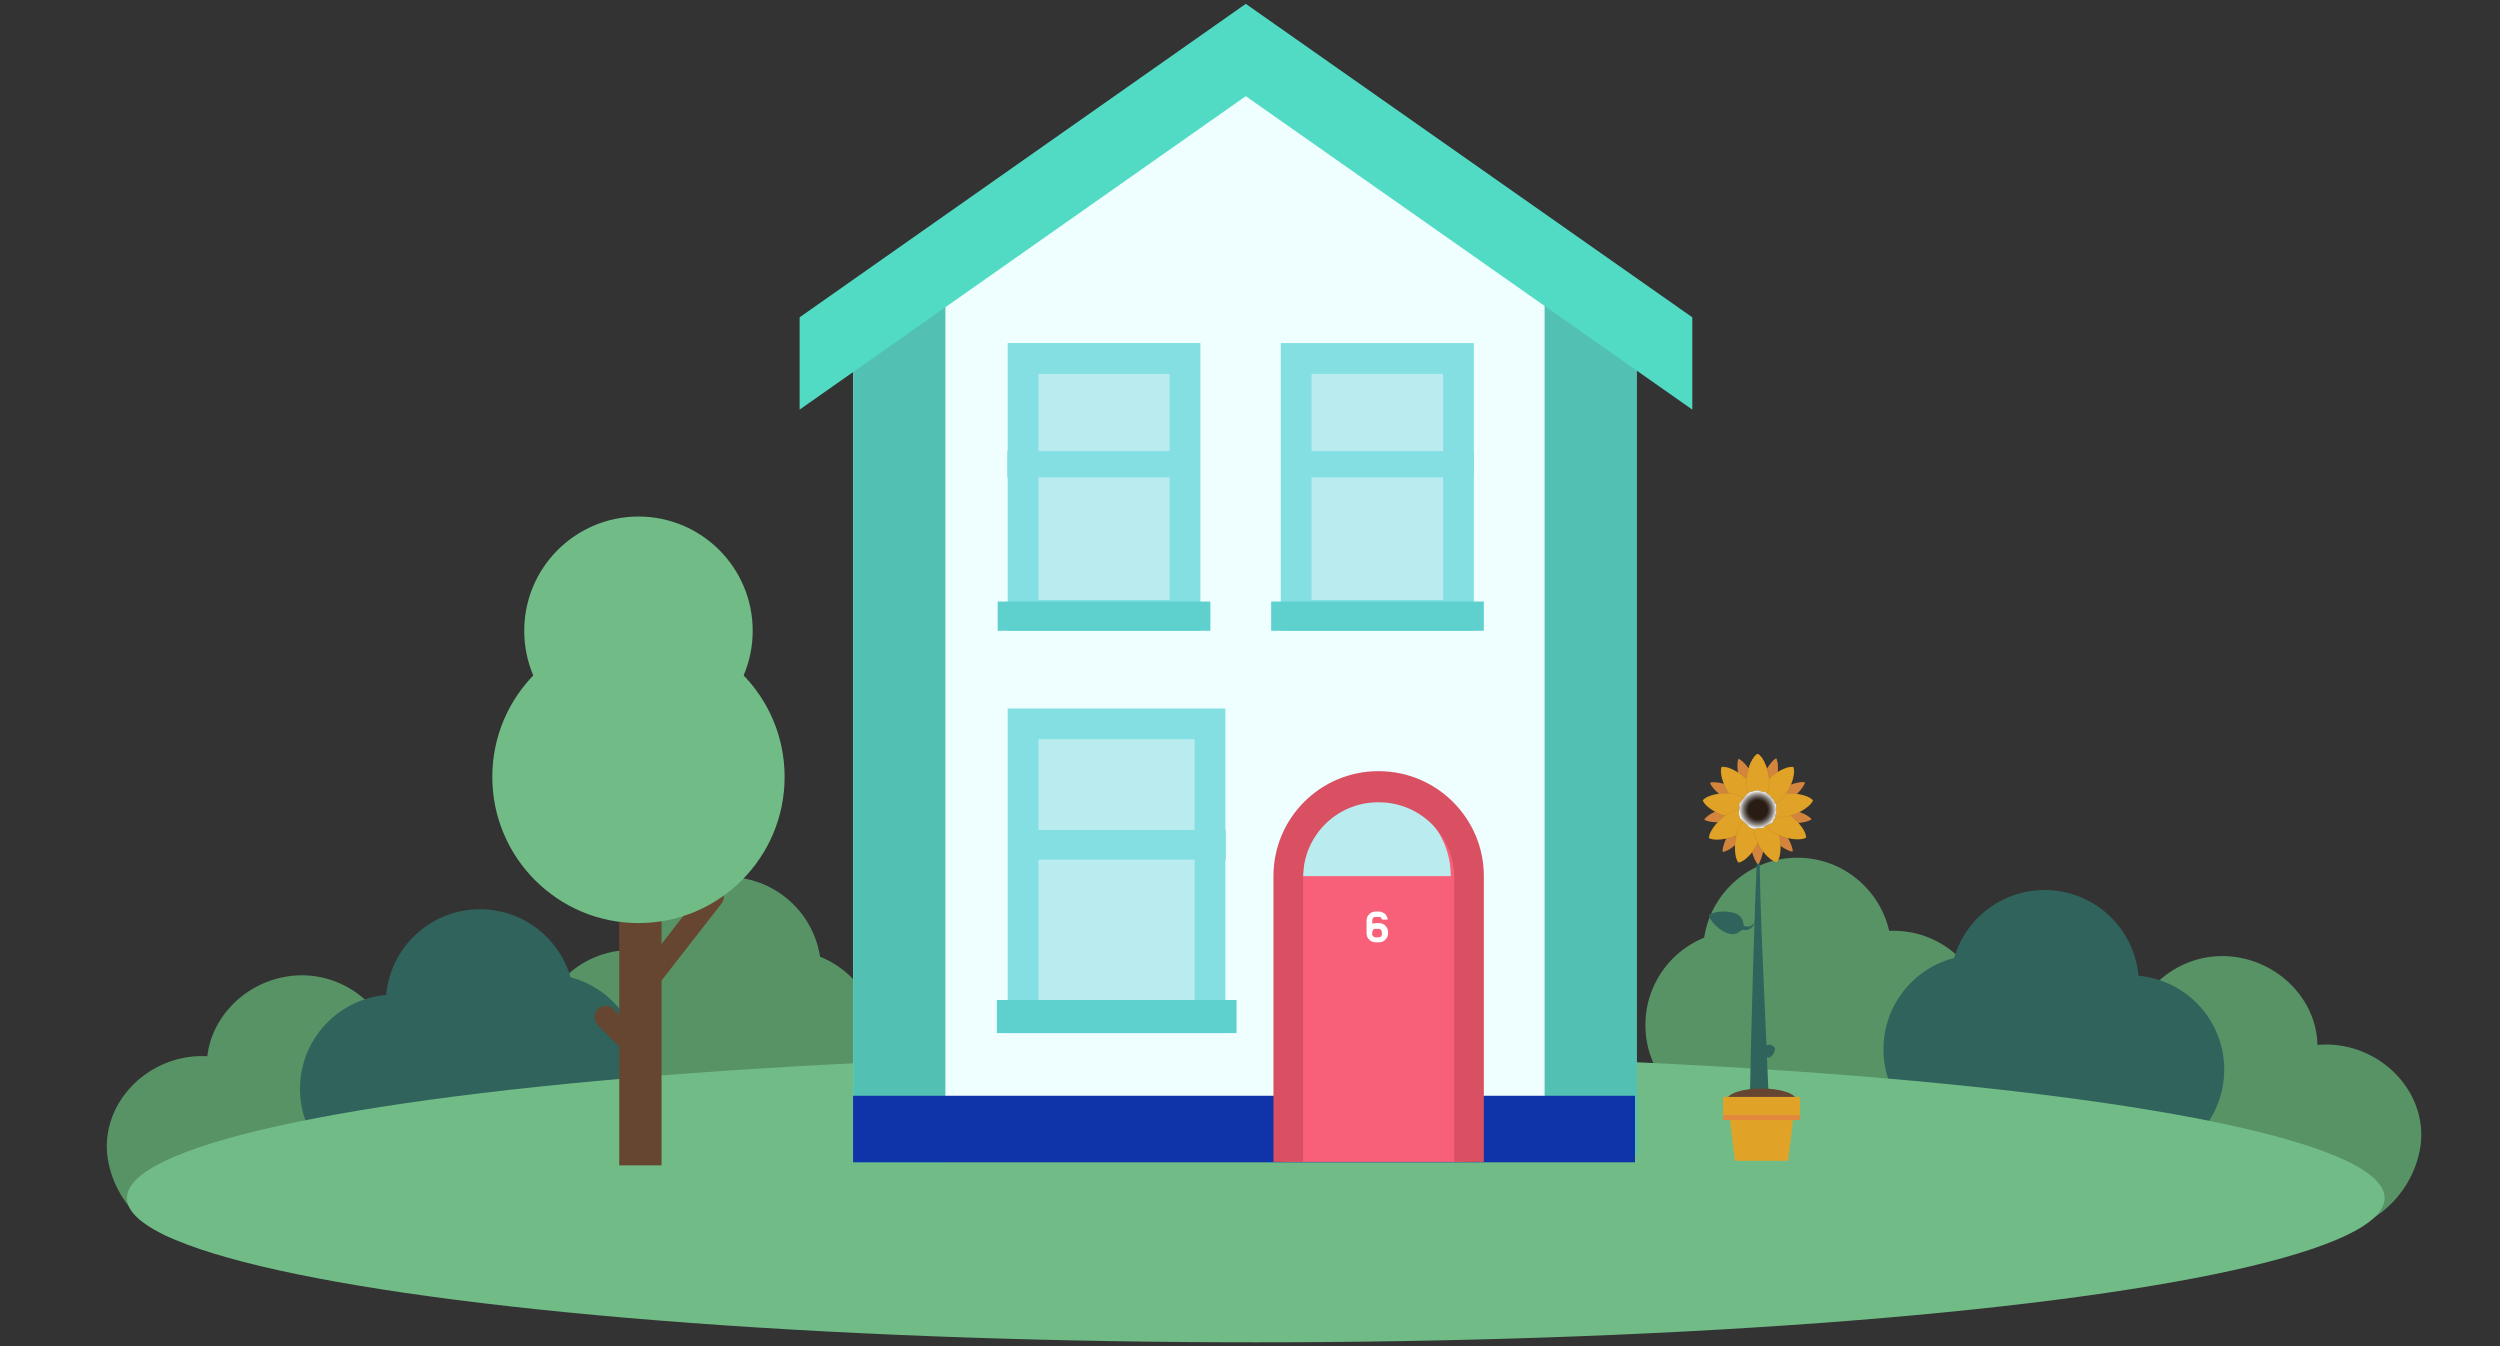 <?xml version="1.0" encoding="utf-8"?>
<!-- Generator: Adobe Illustrator 22.1.0, SVG Export Plug-In . SVG Version: 6.00 Build 0)  -->
<svg version="1.1" id="Layer_1" xmlns="http://www.w3.org/2000/svg" xmlns:xlink="http://www.w3.org/1999/xlink" x="0px" y="0px"
	 viewBox="0 0 650 350" style="enable-background:new 0 0 650 350;" xml:space="preserve">
<rect x="0" y="0" width="650" height="350" fill="#333333" stroke="none"/>
<style type="text/css">
	.st0{fill:#589366;}
	.st1{fill:#30635C;}
	.st2{fill:#71BC86;}
	.st3{fill:#EFFEFF;}
	.st4{fill:#52C1B3;}
	.st5{fill:#0F33A8;}
	.st6{fill:#52DBC4;}
	.st7{fill:#F76078;}
	.st8{fill:#B9EBEF;}
	.st9{fill:#83DFE2;}
	.st10{fill:#5ED1CE;}
	.st11{enable-background:new    ;}
	.st12{fill:#FFFFFF;}
	.st13{fill:#D85061;}
	.st14{fill:#664631;}
	.st15{fill:#E0A327;}
	.st16{fill:#E2883D;}
	.st17{fill:#D3843D;}
	.st18{fill:#E0A327;stroke:#000000;stroke-width:0.3;stroke-miterlimit:10;stroke-opacity:5.000000e-02;}
	.st19{fill:url(#SVGID_1_);}
</style>
<title>follow-on-dev</title>
<g>
	<g id="Layer_1_1_">
		<path class="st0" d="M76.8,295.8c1.7,13.4-7.6,25.7-21,27.5C44,325,31,316,28.2,302.3c-2.7-13.3,7.6-25.7,21-27.5
			C62.7,273,75,282.4,76.8,295.8z"/>
		<path class="st0" d="M102.8,274.8c1.7,13.4-7.6,25.7-21,27.5C70,304,57,295,54.2,281.3c-2.7-13.3,7.6-25.7,21-27.5
			C88.6,252,100.9,261.4,102.8,274.8C102.8,274.8,102.8,274.8,102.8,274.8z"/>
		<circle class="st0" cx="164.1" cy="271.5" r="24.5"/>
		<circle class="st0" cx="189" cy="252.5" r="24.5"/>
		<circle class="st0" cx="204.1" cy="271.5" r="24.5"/>
		<circle class="st1" cx="102.5" cy="283.1" r="24.5"/>
		<circle class="st1" cx="124.8" cy="260.9" r="24.5"/>
		<circle class="st1" cx="142.1" cy="277.8" r="24.5"/>
		<path class="st0" d="M580.6,292.8c-1.8,13.4,7.6,25.7,21,27.5c11.7,1.7,24.7-7.3,27.5-21c2.7-13.3-7.6-25.7-21-27.5
			C594.7,270,582.4,279.4,580.6,292.8z"/>
		<path class="st0" d="M553.6,269.8c-1.8,13.4,7.6,25.7,21,27.5c11.7,1.7,24.7-7.3,27.5-21c2.7-13.3-7.6-25.7-21-27.5
			C567.7,247,555.4,256.4,553.6,269.8z"/>
		<circle class="st0" cx="492.3" cy="266.5" r="24.5"/>
		<circle class="st0" cx="467.3" cy="247.5" r="24.5"/>
		<circle class="st0" cx="452.3" cy="266.5" r="24.5"/>
		<circle class="st1" cx="553.8" cy="278.1" r="24.5"/>
		<circle class="st1" cx="531.6" cy="255.9" r="24.5"/>
		<circle class="st1" cx="514.2" cy="272.8" r="24.5"/>
		<ellipse id="_Ellipse_" class="st2" cx="326.5" cy="311.5" rx="293.5" ry="37.5"/>
		<polygon class="st3" points="425.1,302.1 221.8,302.1 221.8,92.1 323.4,15.4 425.1,92.1 		"/>
		<rect x="221.8" y="73.9" class="st4" width="24" height="228.3"/>
		<rect x="401.6" y="73.9" class="st4" width="24" height="226.3"/>
		<rect x="221.8" y="284.9" class="st5" width="203.3" height="17.3"/>
		<polygon class="st6" points="440,82.5 440,106.5 323.9,25 207.9,106.5 207.9,82.5 323.9,1 		"/>
		<path class="st7" d="M334,302.1v-74.3c0-13,10.5-23.5,23.5-23.5s23.5,10.5,23.5,23.5v74.3L334,302.1z"/>
		<path class="st8" d="M338.8,227.8c0-11.4,8.6-20.6,19.2-20.6l0,0c10.6,0,19.2,9.2,19.2,20.6"/>
		<rect x="266.1" y="188.2" class="st8" width="48.6" height="76.4"/>
		<path class="st9" d="M310.6,192.2v68.4h-40.6v-68.4H310.6 M318.6,184.2h-56.6v84.4h56.6V184.2z"/>
		<rect x="259.2" y="260" class="st10" width="62.3" height="8.6"/>
		<rect x="262.1" y="215.8" class="st9" width="56.6" height="7.7"/>
		<rect x="337.1" y="93.2" class="st8" width="42.1" height="66.8"/>
		<path class="st9" d="M375.2,97.2V156h-34.2V97.2H375.2 M383.2,89.2h-50.2V164h50.2V89.2z"/>
		<rect x="330.5" y="156.4" class="st10" width="55.3" height="7.6"/>
		<rect x="333.1" y="117.3" class="st9" width="50.1" height="6.8"/>
		<rect x="265.9" y="93.2" class="st8" width="42.1" height="66.8"/>
		<path class="st9" d="M304.1,97.2V156h-34.1V97.2H304.1 M312.1,89.2h-50.1V164h50.1V89.2z"/>
		<rect x="259.4" y="156.4" class="st10" width="55.3" height="7.6"/>
		<rect x="261.9" y="117.3" class="st9" width="50.1" height="6.8"/>
		<g class="st11">
			<path class="st12" d="M357.6,245c-0.3,0-0.6-0.1-0.9-0.2c-0.3-0.1-0.5-0.3-0.7-0.5c-0.2-0.2-0.4-0.4-0.5-0.7s-0.2-0.6-0.2-0.9
				v-0.4v-0.1v-2.9c0-0.3,0.1-0.6,0.2-0.9s0.3-0.5,0.5-0.7s0.4-0.4,0.7-0.5s0.6-0.2,0.9-0.2h1c0.3,0,0.6,0.1,0.8,0.2
				c0.3,0.1,0.5,0.3,0.7,0.4c0.2,0.2,0.3,0.4,0.5,0.7c0.1,0.2,0.2,0.5,0.2,0.8h-1.5c0-0.2-0.1-0.4-0.2-0.5s-0.3-0.2-0.5-0.2h-1
				c-0.3,0-0.5,0.1-0.6,0.3c-0.2,0.2-0.2,0.4-0.2,0.7v0.8c0.3-0.1,0.6-0.2,0.9-0.2h0.9c0.3,0,0.6,0.1,0.9,0.2
				c0.3,0.1,0.5,0.3,0.7,0.5c0.2,0.2,0.4,0.5,0.5,0.7c0.1,0.3,0.2,0.6,0.2,0.9v0.4c0,0.3-0.1,0.6-0.2,0.9c-0.1,0.3-0.3,0.5-0.5,0.7
				c-0.2,0.2-0.4,0.4-0.7,0.5c-0.3,0.1-0.6,0.2-0.9,0.2H357.6z M356.7,242.7c0,0.3,0.1,0.5,0.3,0.7c0.2,0.2,0.4,0.3,0.6,0.3h0.9
				c0.3,0,0.5-0.1,0.6-0.3c0.2-0.2,0.2-0.4,0.2-0.7v-0.2c0-0.3-0.1-0.5-0.2-0.7c-0.2-0.2-0.4-0.3-0.6-0.3h-0.9
				c-0.3,0-0.5,0.1-0.6,0.3c-0.2,0.2-0.2,0.4-0.2,0.7V242.7z"/>
		</g>
		<path class="st13" d="M358.4,200.5c-15.1,0-27.3,12.2-27.3,27.3v74.3h7.7v-74.3c0.2-10.9,9.2-19.5,20.1-19.2
			c10.5,0.2,19,8.7,19.2,19.2v74.3h7.7v-74.3C385.8,212.7,373.5,200.5,358.4,200.5C358.4,200.5,358.4,200.5,358.4,200.5z"/>
		<rect x="161" y="233" class="st14" width="11" height="70"/>
		<path class="st14" d="M159.5,262.4l5.1,5.1c1.1,1.1,1.1,3,0,4.1h0c-1.1,1.1-3,1.1-4.1,0l-5.1-5.1c-1.1-1.1-1.1-3,0-4.1h0
			C156.6,261.2,158.4,261.2,159.5,262.4z"/>
		<path class="st14" d="M187.6,234.9l-15.8,20.3c-1,1.3-2.8,1.5-4.1,0.5l0,0c-1.3-1-1.5-2.8-0.5-4.1l15.8-20.3
			c1-1.3,2.8-1.5,4.1-0.5v0C188.3,231.8,188.6,233.6,187.6,234.9z"/>
		<path class="st1" d="M460,288.5c-10,0.2-2.8,0-5,0.1v-1.2v-1.2v-2.3l0.1-4.6l0.2-9.3l0.5-18.5c0.2-6.2,0.4-12.3,0.6-18.5l0.4-9.3
			c0.2-3.1,0.3-6.2,0.7-9.2c-0.2,3.1-0.1,6.2,0,9.3l0.2,9.3c0.2,6.2,0.4,12.3,0.7,18.5l0.8,18.5l0.4,9.2l0.2,4.6l0.1,2.3l0.1,1.1
			v0.6v0.5l0,0c-2.2,0,5-0.1-5,0.1c0-1.4,1.1-2.5,2.5-2.5s2.5,1.1,2.5,2.5L460,288.5z"/>
		<circle class="st2" cx="166" cy="202" r="38"/>
		<circle class="st2" cx="166" cy="164" r="29.7"/>
		<ellipse class="st14" cx="458" cy="286" rx="9" ry="3"/>
		<polygon class="st15" points="464.9,301.8 451.1,301.8 449.3,287.2 466.7,287.2 		"/>
		<rect x="448" y="286.5" class="st16" width="20" height="4.7"/>
		<rect x="448" y="285.2" class="st15" width="20" height="4.7"/>
		<path class="st1" d="M460,275c-0.9,0-1.7-0.8-1.7-1.7c0-0.9,0.8-1.7,1.7-1.7c0.6,0,1.2,0.4,1.5,0.9
			C461.5,273.6,460.9,274.5,460,275z"/>
		<path class="st1" d="M451,237.4c2,0.7,2.2,2,2.5,3.9c-1.5,1.2-2.3,2-4.2,1.4s-4.6-2.8-5-4.8C445.8,236.8,449,236.8,451,237.4z"/>
		<path class="st17" d="M461.3,205.2c0.9-2.6,1.3-6.6,0.5-8c-1.4,0.7-3.4,4.1-4.3,6.8s-0.3,3.7,0.5,5.1
			C459.4,208.3,460.5,207.8,461.3,205.2z"/>
		<path class="st17" d="M463.8,209.2c2.3-1.5,5.2-4.2,5.5-5.8c-1.5-0.4-5.3,1-7.6,2.4s-2.6,2.6-2.9,4.2
			C460.3,210.4,461.4,210.7,463.8,209.2z"/>
		<path class="st17" d="M463.1,213.9c2.7,0.4,6.7,0.1,7.9-0.9c-0.9-1.3-4.7-2.6-7.4-3s-3.7,0.3-4.9,1.3
			C459.6,212.6,460.3,213.5,463.1,213.9z"/>
		<path class="st17" d="M459.5,217c1.9,2,5.1,4.4,6.6,4.4c0.1-1.6-1.9-5-3.7-7.1s-3-2.1-4.6-2.1C457.7,213.8,457.7,215,459.5,217z"
			/>
		<path class="st17" d="M454.8,217.1c0.1,2.8,1.1,6.6,2.3,7.6c1.1-1.1,1.8-5,1.7-7.8s-0.9-3.6-2.1-4.6
			C455.5,213.5,454.7,214.4,454.8,217.1z"/>
		<path class="st17" d="M451.1,214.2c-1.7,2.2-3.4,5.7-3.2,7.3c1.6-0.1,4.6-2.7,6.3-4.9s1.6-3.3,1.3-4.9
			C454,211.8,452.8,212,451.1,214.2z"/>
		<path class="st17" d="M450.2,209.5c-2.7,0.6-6.3,2.2-7.1,3.6c1.3,0.9,5.3,0.9,8,0.3s3.3-1.5,4.2-2.9
			C453.9,209.6,452.9,209,450.2,209.5z"/>
		<path class="st17" d="M452.4,205.4c-2.4-1.3-6.2-2.4-7.8-1.9c0.4,1.5,3.5,4.1,5.9,5.4s3.6,1,5.1,0.4
			C455.2,207.8,454.9,206.7,452.4,205.4z"/>
		<path class="st17" d="M456.8,203.7c-1-2.6-3.3-5.9-4.8-6.4c-0.7,1.4,0,5.4,1.1,7.9s2.1,3,3.6,3.6
			C457.4,207.3,457.9,206.2,456.8,203.7z"/>
		<path class="st17" d="M461.3,205.2c0.9-2.6,1.3-6.6,0.5-8c-1.4,0.7-3.4,4.1-4.3,6.8s-0.3,3.7,0.5,5.1
			C459.4,208.3,460.5,207.8,461.3,205.2z"/>
		<path class="st14" d="M460,203.7c0-2.7-1.2-6.6-3-7.7c-1.8,1.1-3,5-3,7.7s1.2,3.6,3,4.7C458.8,207.3,460,206.5,460,203.7z"/>
		<path class="st18" d="M454.9,203.4c-1.8-2.1-5.2-4.3-7.3-4c-0.7,2,0.9,5.8,2.6,7.9s3.3,1.9,5.3,1.6
			C456.3,206.9,456.7,205.5,454.9,203.4z"/>
		<path class="st18" d="M450.8,206.4c-2.7-0.5-6.8,0.1-8.1,1.7c0.8,2,4.4,3.9,7.1,4.3s3.8-0.6,5.1-2.2
			C454.1,208.2,453.5,206.9,450.8,206.4z"/>
		<path class="st18" d="M449.5,211.4c-2.4,1.4-5.1,4.4-5.2,6.5c1.9,1,5.8,0.1,8.2-1.2s2.5-2.9,2.5-5
			C453.3,210.6,451.9,210,449.5,211.4z"/>
		<path class="st18" d="M451.8,216c-0.9,2.6-1.1,6.7,0.2,8.3c2.1-0.4,4.6-3.6,5.5-6.2s0.1-3.8-1.3-5.4
			C454.2,213,452.7,213.4,451.8,216z"/>
		<path class="st18" d="M456.5,218c0.9,2.6,3.4,5.8,5.5,6.2c1.3-1.6,1.2-5.7,0.2-8.3s-2.4-3-4.5-3.4
			C456.4,214.2,455.5,215.4,456.5,218z"/>
		<path class="st18" d="M461.4,216.6c2.4,1.4,6.4,2.2,8.2,1.2c0-2.1-2.8-5.1-5.2-6.5s-3.7-0.7-5.6,0.3
			C458.9,213.8,459,215.3,461.4,216.6z"/>
		<path class="st18" d="M464.3,212.4c2.7-0.5,6.3-2.4,7.1-4.3c-1.4-1.6-5.4-2.1-8.1-1.7s-3.3,1.9-4.1,3.8
			C460.5,211.8,461.6,212.9,464.3,212.4z"/>
		<path class="st15" d="M460,203.7c0-2.7-1.2-6.6-3-7.7c-1.8,1.1-3,5-3,7.7s1.2,3.6,3,4.7C458.8,207.3,460,206.5,460,203.7z"/>
		<path class="st15" d="M460,203.7c0-2.7-1.2-6.6-3-7.7c-1.8,1.1-3,5-3,7.7s1.2,3.6,3,4.7C458.8,207.3,460,206.5,460,203.7z"/>
		<path class="st18" d="M463.7,207.3c1.8-2.1,3.3-5.9,2.6-7.9c-2.1-0.3-5.5,1.9-7.3,4s-1.4,3.6-0.7,5.5
			C460.5,209.2,462,209.4,463.7,207.3z"/>
		<path class="st18" d="M460,203.7c0-2.7-1.2-6.6-3-7.7c-1.8,1.1-3,5-3,7.7s1.2,3.6,3,4.7C458.8,207.3,460,206.5,460,203.7z"/>
		<polygon class="st14" points="461.7,210.6 461.9,211.3 461.6,211.9 461.5,212.6 461.1,213.2 460.8,213.9 460.1,214.2 459.5,214.5 
			458.9,214.8 458.4,215.3 457.7,215.3 457,215.3 456.3,215.5 455.6,215.4 454.9,215.1 454.4,214.6 453.9,214.1 453.4,213.7 
			452.9,213.2 452.4,212.7 452.2,212 452.1,211.3 452.2,210.6 452.3,209.9 452.2,209.1 452.6,208.5 453,208 453.4,207.5 
			453.9,206.9 454.3,206.4 454.9,206 455.6,205.8 456.3,205.6 457,205.5 457.7,205.7 458.4,205.9 459.1,206 459.6,206.5 
			460.2,206.9 460.6,207.5 461.1,207.9 461.3,208.6 461.8,209.1 461.8,209.9 		"/>
		
			<radialGradient id="SVGID_1_" cx="457.03" cy="141.465" r="4.947" gradientTransform="matrix(1 0 0 -1 0 352)" gradientUnits="userSpaceOnUse">
			<stop  offset="0.49" style="stop-color:#000000;stop-opacity:0.6"/>
			<stop  offset="1" style="stop-color:#FFFFFF"/>
		</radialGradient>
		<polygon class="st19" points="461.7,210.6 461.9,211.3 461.6,211.9 461.5,212.6 461.1,213.2 460.8,213.9 460.1,214.2 459.5,214.5 
			458.9,214.8 458.4,215.3 457.7,215.3 457,215.3 456.3,215.5 455.6,215.4 454.9,215.1 454.4,214.6 453.9,214.1 453.4,213.7 
			452.9,213.2 452.4,212.7 452.2,212 452.1,211.3 452.2,210.6 452.3,209.9 452.2,209.1 452.6,208.5 453,208 453.4,207.5 
			453.9,206.9 454.3,206.4 454.9,206 455.6,205.8 456.3,205.6 457,205.5 457.7,205.7 458.4,205.9 459.1,206 459.6,206.5 
			460.2,206.9 460.6,207.5 461.1,207.9 461.3,208.6 461.8,209.1 461.8,209.9 		"/>
		<path class="st1" d="M452.7,240.4c0.3,0.2,0.6,0.3,0.9,0.4c0.3,0.1,0.7,0.1,1,0.1c0.4,0,0.7-0.2,1-0.4c0.3-0.2,0.6-0.5,0.8-0.8
			c-0.1,0.4-0.3,0.7-0.6,1.1c-0.3,0.3-0.6,0.6-1,0.8c-0.4,0.2-0.9,0.2-1.3,0.2c-0.5,0-0.9-0.1-1.4-0.2L452.7,240.4z"/>
	</g>
</g>
</svg>

